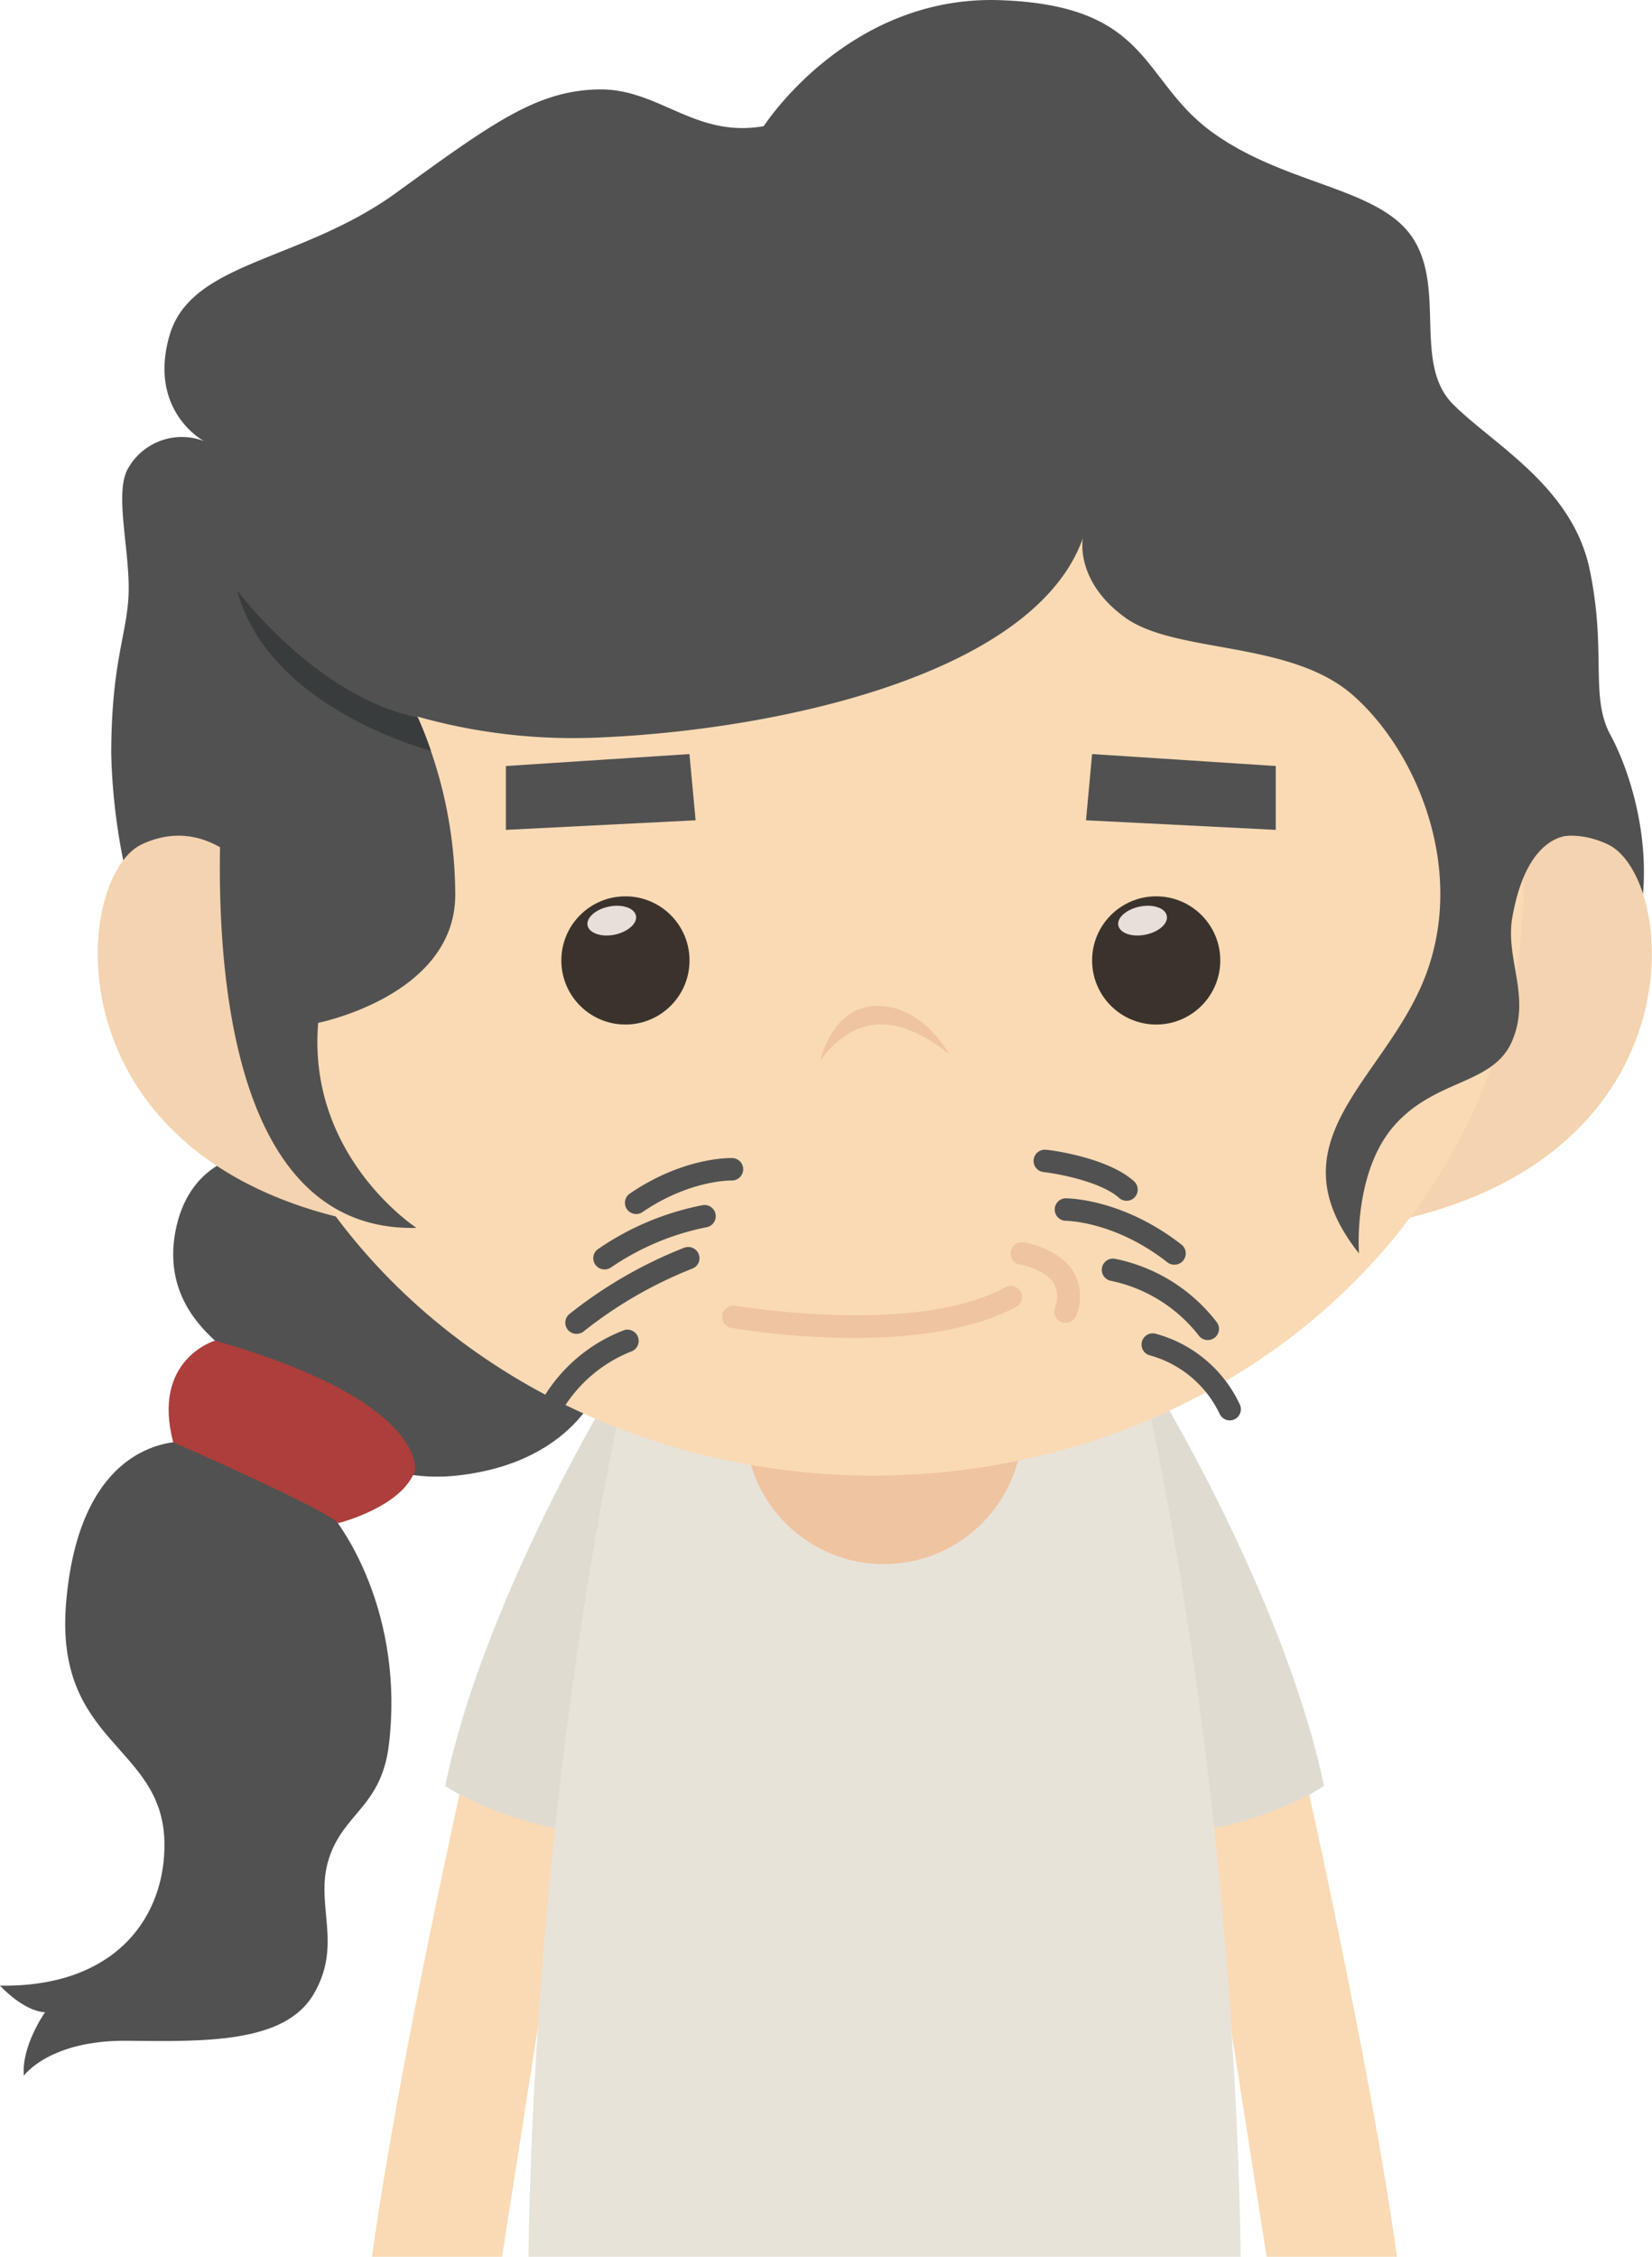 <svg xmlns="http://www.w3.org/2000/svg" viewBox="0 0 195.12 266.51"><defs><style>.cls-1{fill:#f9dab4;}.cls-2{fill:#e0dbd1;}.cls-3{fill:#e8e3d9;}.cls-4{fill:#efc4a0;}.cls-5{fill:#515151;}.cls-6{fill:#ad3e3b;}.cls-7{fill:#f4d3b0;}.cls-8{fill:#393c3d;}.cls-9{fill:#3a332d;}.cls-10{fill:#e8dfd9;}</style></defs><title>资源 279</title><g id="图层_2" data-name="图层 2"><g id="Layer_1" data-name="Layer 1"><path class="cls-1" d="M43.93,266.51H59.3l8.79-56.3-13-2S47.1,243.53,43.93,266.51Z"/><path class="cls-1" d="M165,266.51H149.6l-8.79-56.3,13-2S161.81,243.53,165,266.51Z"/><path class="cls-2" d="M71.4,165.64S57,189.63,52.58,210.9c0,0,6.71,4.69,18.82,5.93l7.4-49.09Z"/><path class="cls-2" d="M137.57,165.64s14.36,24,18.81,45.26c0,0-6.7,4.69-18.81,5.93l-7.4-49.09Z"/><path class="cls-3" d="M62.41,266.51h84.14c-.94-58.88-11.45-102.91-11.45-102.91H73.87S63.36,207.63,62.41,266.51Z"/><circle class="cls-4" cx="104.39" cy="168.34" r="16.37" transform="translate(-25.62 18.9) rotate(-9.22)"/><path class="cls-5" d="M17.27,111.4a72.28,72.28,0,0,1-4.13-22.32c0-11.37,2.06-14.47,2.06-19.63s-1.72-11.55,0-14.26a7.29,7.29,0,0,1,8.89-3.1S17.48,48.58,20,39.69,35.45,31,46.82,22.75s16.53-12,23.76-12.19S82,16.34,90.21,14.9c0,0,9.92-15.5,27.9-14.88s16.53,9.5,25.21,15.7,19.63,6.41,23.55,12.4,0,14.88,4.76,19.63,14.05,9.71,16.11,19.43,0,15.08,2.48,19.63,5.79,14.87,2.69,24.59Z"/><path class="cls-5" d="M28.54,136.51s-6.3.87-7.82,8.9c-1.2,6.38,1.94,10.43,4.67,12.91,3.24,2.94,13.67,17.56,28.54,15.94S71.4,162.33,71.4,162.33Z"/><path class="cls-5" d="M22.35,170.25s-12.81-1.49-14.54,19C6.4,206,19.21,206,19.42,217.56c.16,8.58-5.53,17.14-19.42,16.93,0,0,2.71,3,5.32,3.14,0,0-2.82,4-2.5,7.49,0,0,3-4.23,12.26-4.12s18.51.25,21.92-5.43c3.58-6,.11-10.63,1.84-16.06s6.19-6.11,7.09-13.45c1.81-14.87-4.92-26.48-9.69-30.27Z"/><path class="cls-6" d="M25.39,158.32s-7.52,2.2-4.93,12c0,0,18.53,8.13,19.46,9.56,0,0,7.64-1.89,9.11-6.28C49,173.6,50.38,165.42,25.39,158.32Z"/><path class="cls-7" d="M30.55,104.29s-5.47-8.46-13.79-4.59S5.39,138,44.51,144.68Z"/><path class="cls-7" d="M176.09,104.29s5.46-8.46,13.79-4.59,11.37,38.25-27.75,45Z"/><ellipse class="cls-1" cx="103.15" cy="104.29" rx="76.8" ry="69.97"/><path class="cls-5" d="M26.88,86.44S19.06,145.74,49.19,145c0,0-12.93-8.39-11.61-24.21,0,0,16.13-3.19,16.19-15.07A52.46,52.46,0,0,0,49.3,84.62,67.65,67.65,0,0,0,70.62,87.1c21.27-.88,51.54-7.44,57.28-23.54,0,0-1,5,4.95,9.34s19.45,2.67,26.89,9.15,13.35,20.21,8.77,32.8-18.69,19.64-8,33.17c0,0-.73-9.61,4.22-15.16s11.7-4.71,13.9-10-.88-9.62,0-14.57c1.92-10.79,7.54-9.61,7.54-9.61L159.7,27.92,40.3,30.24Z"/><path class="cls-8" d="M49.35,84.73c-12-2.44-21.34-15-21.34-15C31.32,82,46.16,87.3,50.9,88.68A41,41,0,0,0,49.35,84.73Z"/><path class="cls-4" d="M96.88,125.29s1.34-6.5,6.77-6.5,8.44,5.7,8.44,5.7-4.18-3.76-8.44-3.51S96.88,125.29,96.88,125.29Z"/><path class="cls-4" d="M101,158a93.64,93.64,0,0,1-14.72-1.2,1.33,1.33,0,0,1,.46-2.61c.21,0,21.43,3.66,32-2.18a1.32,1.32,0,0,1,1.28,2.32C114.75,157.16,107.44,158,101,158Z"/><path class="cls-4" d="M125.83,156.2a1.32,1.32,0,0,1-1.25-1.75,3.29,3.29,0,0,0-.1-2.87c-1.07-1.75-4-2.24-4-2.25a1.32,1.32,0,1,1,.4-2.61c.17,0,4.19.66,5.91,3.49a5.79,5.79,0,0,1,.34,5.09A1.32,1.32,0,0,1,125.83,156.2Z"/><path class="cls-5" d="M75.14,143.37a1.36,1.36,0,0,1-1.1-.58,1.33,1.33,0,0,1,.35-1.84c6.38-4.35,11.89-4.2,12.12-4.19a1.32,1.32,0,0,1,1.27,1.37,1.34,1.34,0,0,1-1.37,1.28c-.08,0-4.93-.09-10.53,3.73A1.32,1.32,0,0,1,75.14,143.37Z"/><path class="cls-5" d="M71.4,149.91a1.33,1.33,0,0,1-1.08-.56,1.31,1.31,0,0,1,.31-1.84A32.75,32.75,0,0,1,83,142.32a1.32,1.32,0,0,1,.43,2.61,30.63,30.63,0,0,0-11.24,4.73A1.33,1.33,0,0,1,71.4,149.91Z"/><path class="cls-5" d="M68.1,157.52a1.32,1.32,0,0,1-.85-2.34,52.63,52.63,0,0,1,13.58-7.84,1.33,1.33,0,0,1,1.7.78,1.31,1.31,0,0,1-.78,1.7,50.34,50.34,0,0,0-12.8,7.4A1.36,1.36,0,0,1,68.1,157.52Z"/><path class="cls-5" d="M63.83,170.2a1.35,1.35,0,0,1-.44-.07,1.33,1.33,0,0,1-.81-1.69,19,19,0,0,1,11.2-11.38,1.33,1.33,0,0,1,.83,2.52h0a16.62,16.62,0,0,0-9.53,9.74A1.32,1.32,0,0,1,63.83,170.2Z"/><path class="cls-5" d="M133.05,141.8a1.3,1.3,0,0,1-.88-.34c-2.12-1.9-7.15-2.85-8.92-3.05a1.32,1.32,0,0,1,.3-2.63c.3,0,7.21.85,10.39,3.72a1.33,1.33,0,0,1,.1,1.87A1.31,1.31,0,0,1,133.05,141.8Z"/><path class="cls-5" d="M138.69,149.35a1.31,1.31,0,0,1-.81-.28c-6.19-4.86-11.93-4.91-12.09-4.91h0a1.33,1.33,0,0,1,0-2.65c.27,0,6.74,0,13.76,5.47a1.33,1.33,0,0,1-.82,2.37Z"/><path class="cls-5" d="M142.65,158.25a1.33,1.33,0,0,1-1.07-.54,17.7,17.7,0,0,0-10.34-6.45,1.32,1.32,0,1,1,.43-2.61,20.14,20.14,0,0,1,12.05,7.5,1.32,1.32,0,0,1-.29,1.85A1.34,1.34,0,0,1,142.65,158.25Z"/><path class="cls-5" d="M145.26,167.74a1.33,1.33,0,0,1-1.21-.78,12.94,12.94,0,0,0-8.19-6.89,1.32,1.32,0,1,1,.58-2.58,15.39,15.39,0,0,1,10,8.38,1.32,1.32,0,0,1-.65,1.75A1.37,1.37,0,0,1,145.26,167.74Z"/><circle class="cls-9" cx="73.87" cy="113.42" r="7.57"/><path class="cls-10" d="M75.12,108.15c.18.91-1,1.91-2.53,2.23s-3-.17-3.19-1.08.94-1.92,2.52-2.24S74.93,107.23,75.12,108.15Z"/><polygon class="cls-5" points="81.43 89.05 82.16 96.87 59.75 98 59.75 90.46 81.43 89.05"/><circle class="cls-9" cx="136.56" cy="113.42" r="7.57"/><path class="cls-10" d="M137.81,108.15c.19.91-.94,1.91-2.52,2.23s-3-.17-3.2-1.08.95-1.92,2.53-2.24S137.63,107.23,137.81,108.15Z"/><polygon class="cls-5" points="128.99 89.05 128.27 96.87 150.68 98 150.68 90.46 128.99 89.05"/></g></g></svg>